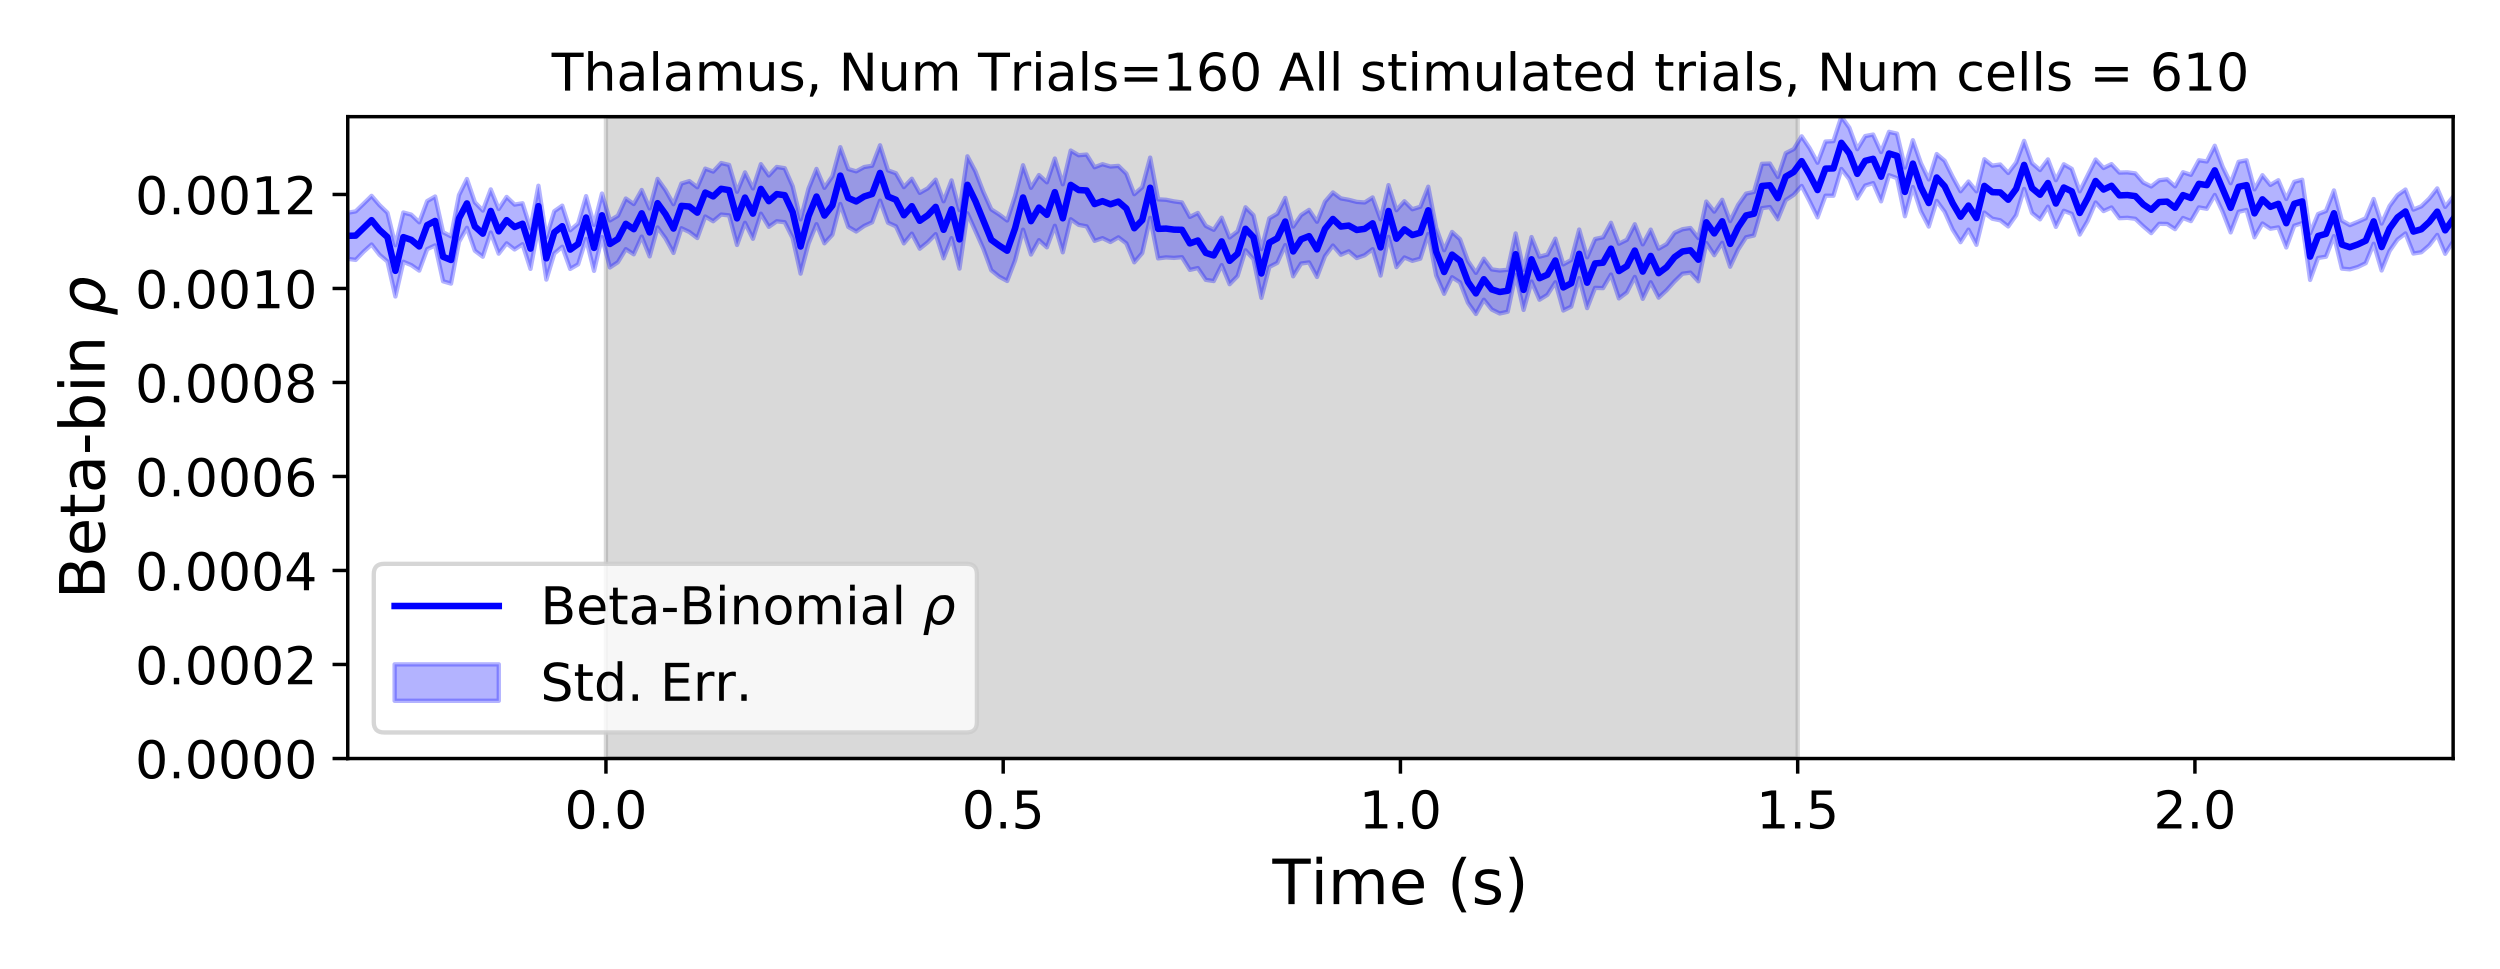 <?xml version="1.0" encoding="utf-8" standalone="no"?>
<!DOCTYPE svg PUBLIC "-//W3C//DTD SVG 1.1//EN"
  "http://www.w3.org/Graphics/SVG/1.1/DTD/svg11.dtd">
<!-- Created with matplotlib (https://matplotlib.org/) -->
<svg height="223.2pt" version="1.1" viewBox="0 0 576 223.2" width="576pt" xmlns="http://www.w3.org/2000/svg" xmlns:xlink="http://www.w3.org/1999/xlink">
 <defs>
  <style type="text/css">
*{stroke-linecap:butt;stroke-linejoin:round;}
  </style>
 </defs>
 <g id="figure_1">
  <g id="patch_1">
   <path d="M 0 223.2 
L 576 223.2 
L 576 0 
L 0 0 
z
" style="fill:#ffffff;"/>
  </g>
  <g id="axes_1">
   <g id="patch_2">
    <path d="M 80.12 174.76 
L 565.2 174.76 
L 565.2 26.88 
L 80.12 26.88 
z
" style="fill:#ffffff;"/>
   </g>
   <g id="PolyCollection_1">
    <defs>
     <path d="M 139.611 -48.44 
L 139.611 -196.32 
L 414.185 -196.32 
L 414.185 -48.44 
L 414.185 -48.44 
L 139.611 -48.44 
z
" id="m71a9148790" style="stroke:#808080;stroke-opacity:0.3;"/>
    </defs>
    <g clip-path="url(#p0fca2dc1b8)">
     <use style="fill:#808080;fill-opacity:0.3;stroke:#808080;stroke-opacity:0.3;" x="0" xlink:href="#m71a9148790" y="223.2"/>
    </g>
   </g>
   <g id="PolyCollection_2">
    <defs>
     <path d="M 80.12 -174.175 
L 80.12 -163.561 
L 81.95 -163.322 
L 83.781 -165.219 
L 85.611 -166.867 
L 87.442 -164.502 
L 89.272 -162.942 
L 91.103 -154.892 
L 92.933 -162.886 
L 94.764 -162.119 
L 96.594 -160.852 
L 98.425 -165.801 
L 100.255 -166.661 
L 102.086 -158.394 
L 103.916 -157.857 
L 105.747 -167.475 
L 107.577 -170.708 
L 109.408 -165.438 
L 111.238 -164.055 
L 113.069 -169.621 
L 114.899 -164.761 
L 116.73 -167.13 
L 118.56 -165.723 
L 120.391 -166.93 
L 122.221 -161.256 
L 124.052 -171.014 
L 125.882 -158.783 
L 127.713 -164.8 
L 129.543 -166.35 
L 131.374 -161.242 
L 133.204 -162.297 
L 135.035 -168.158 
L 136.865 -160.794 
L 138.696 -168.587 
L 140.526 -161.575 
L 142.357 -162.788 
L 144.187 -165.792 
L 146.018 -164.611 
L 147.848 -168.687 
L 149.679 -164.13 
L 151.509 -170.792 
L 153.34 -168.265 
L 155.17 -164.926 
L 157.001 -170.614 
L 158.831 -169.746 
L 160.662 -168.357 
L 162.492 -173.313 
L 164.323 -172.229 
L 166.153 -173.765 
L 167.984 -173.579 
L 169.814 -166.76 
L 171.645 -171.863 
L 173.475 -168.185 
L 175.306 -173.963 
L 177.136 -170.937 
L 178.966 -172.215 
L 180.797 -172.003 
L 182.627 -168.362 
L 184.458 -160.156 
L 186.288 -167.091 
L 188.119 -171.548 
L 189.949 -167.144 
L 191.78 -169.125 
L 193.61 -176.193 
L 195.441 -170.921 
L 197.271 -169.86 
L 199.102 -171.139 
L 200.932 -171.985 
L 202.763 -176.97 
L 204.593 -171.893 
L 206.424 -171.048 
L 208.254 -167.13 
L 210.085 -169.365 
L 211.915 -165.899 
L 213.746 -167.38 
L 215.576 -169.249 
L 217.407 -163.683 
L 219.237 -168.326 
L 221.068 -161.32 
L 222.898 -174.056 
L 224.729 -170.001 
L 226.559 -165.906 
L 228.39 -160.937 
L 230.22 -159.457 
L 232.051 -158.467 
L 233.881 -163.206 
L 235.712 -170.278 
L 237.542 -164.561 
L 239.373 -167.864 
L 241.203 -166.218 
L 243.034 -171.179 
L 244.864 -165.071 
L 246.695 -172.678 
L 248.525 -171.395 
L 250.356 -171.044 
L 252.186 -167.71 
L 254.017 -168.332 
L 255.847 -167.442 
L 257.678 -168.516 
L 259.508 -167.126 
L 261.339 -162.77 
L 263.169 -164.9 
L 265 -172.996 
L 266.83 -163.666 
L 268.661 -163.897 
L 270.491 -163.783 
L 272.322 -163.942 
L 274.152 -161.02 
L 275.982 -161.435 
L 277.813 -158.722 
L 279.643 -158.446 
L 281.474 -162.122 
L 283.304 -157.717 
L 285.135 -159.589 
L 286.965 -165.526 
L 288.796 -163.494 
L 290.626 -154.586 
L 292.457 -161.698 
L 294.287 -162.641 
L 296.118 -166.719 
L 297.948 -159.539 
L 299.779 -162.483 
L 301.609 -162.738 
L 303.44 -159.382 
L 305.27 -164.175 
L 307.101 -166.627 
L 308.931 -164.508 
L 310.762 -165.292 
L 312.592 -163.744 
L 314.423 -164.393 
L 316.253 -165.782 
L 318.084 -159.711 
L 319.914 -168.625 
L 321.745 -161.649 
L 323.575 -163.881 
L 325.406 -163.102 
L 327.236 -163.604 
L 329.067 -169.305 
L 330.897 -159.734 
L 332.728 -155.51 
L 334.558 -159.319 
L 336.389 -158.145 
L 338.219 -153.435 
L 340.05 -150.863 
L 341.88 -154.136 
L 343.711 -151.878 
L 345.541 -150.969 
L 347.372 -151.382 
L 349.202 -159.849 
L 351.033 -151.795 
L 352.863 -158.334 
L 354.694 -154.145 
L 356.524 -155.273 
L 358.355 -158.157 
L 360.185 -151.66 
L 362.016 -152.565 
L 363.846 -159.12 
L 365.677 -152.213 
L 367.507 -156.879 
L 369.338 -156.812 
L 371.168 -159.942 
L 372.998 -154.447 
L 374.829 -155.82 
L 376.659 -159.399 
L 378.49 -154.35 
L 380.32 -158.165 
L 382.151 -154.622 
L 383.981 -156.322 
L 385.812 -158.361 
L 387.642 -160.136 
L 389.473 -160.388 
L 391.303 -158.39 
L 393.134 -167.209 
L 394.964 -164.403 
L 396.795 -167.256 
L 398.625 -161.75 
L 400.456 -165.683 
L 402.286 -168.525 
L 404.117 -168.949 
L 405.947 -175.241 
L 407.778 -175.496 
L 409.608 -172.677 
L 411.439 -177.104 
L 413.269 -178.304 
L 415.1 -180.356 
L 416.93 -176.831 
L 418.761 -173.121 
L 420.591 -178.109 
L 422.422 -178.107 
L 424.252 -184.265 
L 426.083 -181.922 
L 427.913 -177.471 
L 429.744 -180.446 
L 431.574 -181.01 
L 433.405 -176.812 
L 435.235 -182.833 
L 437.066 -182.156 
L 438.896 -173.377 
L 440.727 -180.109 
L 442.557 -174.522 
L 444.388 -170.999 
L 446.218 -176.902 
L 448.049 -174.399 
L 449.879 -170.319 
L 451.71 -167.402 
L 453.54 -170.288 
L 455.371 -166.795 
L 457.201 -174.218 
L 459.032 -172.81 
L 460.862 -172.44 
L 462.693 -171.032 
L 464.523 -173.621 
L 466.354 -179.668 
L 468.184 -174.121 
L 470.014 -172.664 
L 471.845 -175.582 
L 473.675 -170.929 
L 475.506 -174.635 
L 477.336 -173.924 
L 479.167 -169.157 
L 480.997 -172.277 
L 482.828 -176.543 
L 484.658 -174.568 
L 486.489 -175.399 
L 488.319 -172.924 
L 490.15 -173.016 
L 491.98 -172.785 
L 493.811 -171.062 
L 495.641 -169.492 
L 497.472 -171.63 
L 499.302 -171.603 
L 501.133 -170.404 
L 502.963 -172.979 
L 504.794 -172.26 
L 506.624 -175.415 
L 508.455 -175.096 
L 510.285 -178.284 
L 512.116 -174.361 
L 513.946 -169.652 
L 515.777 -174.403 
L 517.607 -174.824 
L 519.438 -168.517 
L 521.268 -171.709 
L 523.099 -170.5 
L 524.929 -170.807 
L 526.76 -166.186 
L 528.59 -171.195 
L 530.421 -171.793 
L 532.251 -158.707 
L 534.082 -163.764 
L 535.912 -164.06 
L 537.743 -168.811 
L 539.573 -161.311 
L 541.404 -161.147 
L 543.234 -161.677 
L 545.065 -162.572 
L 546.895 -167.042 
L 548.726 -160.88 
L 550.556 -165.386 
L 552.387 -168.004 
L 554.217 -169.415 
L 556.048 -164.79 
L 557.878 -165.081 
L 559.709 -166.685 
L 561.539 -169.075 
L 563.37 -164.725 
L 565.2 -167.561 
L 565.2 -177.855 
L 565.2 -177.855 
L 563.37 -175.538 
L 561.539 -179.791 
L 559.709 -177.459 
L 557.878 -175.668 
L 556.048 -174.907 
L 554.217 -179.533 
L 552.387 -178.218 
L 550.556 -175.737 
L 548.726 -171.693 
L 546.895 -177.348 
L 545.065 -172.915 
L 543.234 -172.089 
L 541.404 -171.329 
L 539.573 -172.384 
L 537.743 -179.322 
L 535.912 -174.593 
L 534.082 -173.878 
L 532.251 -169.459 
L 530.421 -181.791 
L 528.59 -181.299 
L 526.76 -177.363 
L 524.929 -181.673 
L 523.099 -180.593 
L 521.268 -182.831 
L 519.438 -179.568 
L 517.607 -186.265 
L 515.777 -185.913 
L 513.946 -180.99 
L 512.116 -184.737 
L 510.285 -189.616 
L 508.455 -185.995 
L 506.624 -186.272 
L 504.794 -182.919 
L 502.963 -183.517 
L 501.133 -180.258 
L 499.302 -181.888 
L 497.472 -181.663 
L 495.641 -180.236 
L 493.811 -181.141 
L 491.98 -183.251 
L 490.15 -183.494 
L 488.319 -183.441 
L 486.489 -185.385 
L 484.658 -184.493 
L 482.828 -186.445 
L 480.997 -182.787 
L 479.167 -179.121 
L 477.336 -184.295 
L 475.506 -185.354 
L 473.675 -181.692 
L 471.845 -186.472 
L 470.014 -184.014 
L 468.184 -185.604 
L 466.354 -190.738 
L 464.523 -185.76 
L 462.693 -183.345 
L 460.862 -185.298 
L 459.032 -185.045 
L 457.201 -186.512 
L 455.371 -179.126 
L 453.54 -181.375 
L 451.71 -179.132 
L 449.879 -182.486 
L 448.049 -186.158 
L 446.218 -187.703 
L 444.388 -181.856 
L 442.557 -185.644 
L 440.727 -190.898 
L 438.896 -184.599 
L 437.066 -192.408 
L 435.235 -192.824 
L 433.405 -188.172 
L 431.574 -192.198 
L 429.744 -191.847 
L 427.913 -188.831 
L 426.083 -193.78 
L 424.252 -196.32 
L 422.422 -190.686 
L 420.591 -190.586 
L 418.761 -185.705 
L 416.93 -189.063 
L 415.1 -191.789 
L 413.269 -188.843 
L 411.439 -187.913 
L 409.608 -182.434 
L 407.778 -185.521 
L 405.947 -185.455 
L 404.117 -178.98 
L 402.286 -178.588 
L 400.456 -175.978 
L 398.625 -172.258 
L 396.795 -177.169 
L 394.964 -174.448 
L 393.134 -176.757 
L 391.303 -168.333 
L 389.473 -170.672 
L 387.642 -170.381 
L 385.812 -169.553 
L 383.981 -166.959 
L 382.151 -165.907 
L 380.32 -170.294 
L 378.49 -166.902 
L 376.659 -171.531 
L 374.829 -167.953 
L 372.998 -167.045 
L 371.168 -171.87 
L 369.338 -168.531 
L 367.507 -168.133 
L 365.677 -163.926 
L 363.846 -170.315 
L 362.016 -163.305 
L 360.185 -162.289 
L 358.355 -168.208 
L 356.524 -164.544 
L 354.694 -164.061 
L 352.863 -168.577 
L 351.033 -161.027 
L 349.202 -169.416 
L 347.372 -161.043 
L 345.541 -160.877 
L 343.711 -161.133 
L 341.88 -163.59 
L 340.05 -160.335 
L 338.219 -163.06 
L 336.389 -168.083 
L 334.558 -169.755 
L 332.728 -165.556 
L 330.897 -170.725 
L 329.067 -180.183 
L 327.236 -175.562 
L 325.406 -174.994 
L 323.575 -176.833 
L 321.745 -174.767 
L 319.914 -180.547 
L 318.084 -172.687 
L 316.253 -177.71 
L 314.423 -176.55 
L 312.592 -176.686 
L 310.762 -177.161 
L 308.931 -177.492 
L 307.101 -178.862 
L 305.27 -176.739 
L 303.44 -172.11 
L 301.609 -174.842 
L 299.779 -173.648 
L 297.948 -171.003 
L 296.118 -177.599 
L 294.287 -173.962 
L 292.457 -172.89 
L 290.626 -165.793 
L 288.796 -173.617 
L 286.965 -175.441 
L 285.135 -169.9 
L 283.304 -168.492 
L 281.474 -173.039 
L 279.643 -170.253 
L 277.813 -171.158 
L 275.982 -174.134 
L 274.152 -173.223 
L 272.322 -176.556 
L 270.491 -176.801 
L 268.661 -177.173 
L 266.83 -177.271 
L 265 -186.888 
L 263.169 -180.072 
L 261.339 -178.463 
L 259.508 -183.196 
L 257.678 -184.982 
L 255.847 -184.831 
L 254.017 -185.364 
L 252.186 -184.661 
L 250.356 -187.592 
L 248.525 -187.435 
L 246.695 -188.515 
L 244.864 -180.746 
L 243.034 -186.672 
L 241.203 -181.197 
L 239.373 -182.869 
L 237.542 -179.926 
L 235.712 -185.129 
L 233.881 -178.047 
L 232.051 -172.401 
L 230.22 -173.778 
L 228.39 -174.961 
L 226.559 -179.01 
L 224.729 -183.743 
L 222.898 -187.185 
L 221.068 -174.775 
L 219.237 -181.634 
L 217.407 -176.825 
L 215.576 -181.81 
L 213.746 -179.808 
L 211.915 -178.761 
L 210.085 -182.017 
L 208.254 -180.09 
L 206.424 -183.285 
L 204.593 -183.945 
L 202.763 -189.728 
L 200.932 -185.012 
L 199.102 -184.712 
L 197.271 -183.721 
L 195.441 -184.251 
L 193.61 -189.284 
L 191.78 -182.597 
L 189.949 -179.929 
L 188.119 -184.279 
L 186.288 -179.751 
L 184.458 -172.661 
L 182.627 -180.296 
L 180.797 -184.443 
L 178.966 -184.735 
L 177.136 -182.771 
L 175.306 -185.379 
L 173.475 -179.784 
L 171.645 -183.484 
L 169.814 -179.021 
L 167.984 -185.203 
L 166.153 -185.635 
L 164.323 -183.67 
L 162.492 -184.344 
L 160.662 -180.056 
L 158.831 -181.475 
L 157.001 -180.917 
L 155.17 -176.159 
L 153.34 -179.402 
L 151.509 -181.979 
L 149.679 -175.165 
L 147.848 -179.423 
L 146.018 -176.192 
L 144.187 -177.462 
L 142.357 -173.491 
L 140.526 -172.414 
L 138.696 -178.602 
L 136.865 -171.375 
L 135.035 -178.007 
L 133.204 -171.714 
L 131.374 -170.142 
L 129.543 -175.817 
L 127.713 -174.531 
L 125.882 -168.582 
L 124.052 -180.406 
L 122.221 -170.584 
L 120.391 -176.365 
L 118.56 -176.067 
L 116.73 -177.829 
L 114.899 -175.046 
L 113.069 -179.564 
L 111.238 -174.683 
L 109.408 -176.591 
L 107.577 -181.955 
L 105.747 -178.259 
L 103.916 -168.744 
L 102.086 -169.693 
L 100.255 -177.925 
L 98.425 -176.865 
L 96.594 -171.985 
L 94.764 -173.747 
L 92.933 -174.241 
L 91.103 -166.708 
L 89.272 -174.175 
L 87.442 -175.937 
L 85.611 -178.076 
L 83.781 -176.274 
L 81.95 -174.499 
L 80.12 -174.175 
z
" id="mb3c5ba0cc5" style="stroke:#0000ff;stroke-opacity:0.3;"/>
    </defs>
    <g clip-path="url(#p0fca2dc1b8)">
     <use style="fill:#0000ff;fill-opacity:0.3;stroke:#0000ff;stroke-opacity:0.3;" x="0" xlink:href="#mb3c5ba0cc5" y="223.2"/>
    </g>
   </g>
   <g id="matplotlib.axis_1">
    <g id="xtick_1">
     <g id="line2d_1">
      <defs>
       <path d="M 0 0 
L 0 3.5 
" id="mdf53aced6a" style="stroke:#000000;stroke-width:0.8;"/>
      </defs>
      <g>
       <use style="stroke:#000000;stroke-width:0.8;" x="139.611" xlink:href="#mdf53aced6a" y="174.76"/>
      </g>
     </g>
     <g id="text_1">
      <!-- 0.0 -->
      <defs>
       <path d="M 31.781 66.406 
Q 24.172 66.406 20.328 58.906 
Q 16.5 51.422 16.5 36.375 
Q 16.5 21.391 20.328 13.891 
Q 24.172 6.391 31.781 6.391 
Q 39.453 6.391 43.281 13.891 
Q 47.125 21.391 47.125 36.375 
Q 47.125 51.422 43.281 58.906 
Q 39.453 66.406 31.781 66.406 
z
M 31.781 74.219 
Q 44.047 74.219 50.516 64.516 
Q 56.984 54.828 56.984 36.375 
Q 56.984 17.969 50.516 8.266 
Q 44.047 -1.422 31.781 -1.422 
Q 19.531 -1.422 13.062 8.266 
Q 6.594 17.969 6.594 36.375 
Q 6.594 54.828 13.062 64.516 
Q 19.531 74.219 31.781 74.219 
z
" id="DejaVuSans-48"/>
       <path d="M 10.688 12.406 
L 21 12.406 
L 21 0 
L 10.688 0 
z
" id="DejaVuSans-46"/>
      </defs>
      <g transform="translate(130.069 190.878)scale(0.12 -0.12)">
       <use xlink:href="#DejaVuSans-48"/>
       <use x="63.623" xlink:href="#DejaVuSans-46"/>
       <use x="95.41" xlink:href="#DejaVuSans-48"/>
      </g>
     </g>
    </g>
    <g id="xtick_2">
     <g id="line2d_2">
      <g>
       <use style="stroke:#000000;stroke-width:0.8;" x="231.135" xlink:href="#mdf53aced6a" y="174.76"/>
      </g>
     </g>
     <g id="text_2">
      <!-- 0.5 -->
      <defs>
       <path d="M 10.797 72.906 
L 49.516 72.906 
L 49.516 64.594 
L 19.828 64.594 
L 19.828 46.734 
Q 21.969 47.469 24.109 47.828 
Q 26.266 48.188 28.422 48.188 
Q 40.625 48.188 47.75 41.5 
Q 54.891 34.812 54.891 23.391 
Q 54.891 11.625 47.562 5.094 
Q 40.234 -1.422 26.906 -1.422 
Q 22.312 -1.422 17.547 -0.641 
Q 12.797 0.141 7.719 1.703 
L 7.719 11.625 
Q 12.109 9.234 16.797 8.062 
Q 21.484 6.891 26.703 6.891 
Q 35.156 6.891 40.078 11.328 
Q 45.016 15.766 45.016 23.391 
Q 45.016 31 40.078 35.438 
Q 35.156 39.891 26.703 39.891 
Q 22.75 39.891 18.812 39.016 
Q 14.891 38.141 10.797 36.281 
z
" id="DejaVuSans-53"/>
      </defs>
      <g transform="translate(221.594 190.878)scale(0.12 -0.12)">
       <use xlink:href="#DejaVuSans-48"/>
       <use x="63.623" xlink:href="#DejaVuSans-46"/>
       <use x="95.41" xlink:href="#DejaVuSans-53"/>
      </g>
     </g>
    </g>
    <g id="xtick_3">
     <g id="line2d_3">
      <g>
       <use style="stroke:#000000;stroke-width:0.8;" x="322.66" xlink:href="#mdf53aced6a" y="174.76"/>
      </g>
     </g>
     <g id="text_3">
      <!-- 1.0 -->
      <defs>
       <path d="M 12.406 8.297 
L 28.516 8.297 
L 28.516 63.922 
L 10.984 60.406 
L 10.984 69.391 
L 28.422 72.906 
L 38.281 72.906 
L 38.281 8.297 
L 54.391 8.297 
L 54.391 0 
L 12.406 0 
z
" id="DejaVuSans-49"/>
      </defs>
      <g transform="translate(313.118 190.878)scale(0.12 -0.12)">
       <use xlink:href="#DejaVuSans-49"/>
       <use x="63.623" xlink:href="#DejaVuSans-46"/>
       <use x="95.41" xlink:href="#DejaVuSans-48"/>
      </g>
     </g>
    </g>
    <g id="xtick_4">
     <g id="line2d_4">
      <g>
       <use style="stroke:#000000;stroke-width:0.8;" x="414.185" xlink:href="#mdf53aced6a" y="174.76"/>
      </g>
     </g>
     <g id="text_4">
      <!-- 1.5 -->
      <g transform="translate(404.643 190.878)scale(0.12 -0.12)">
       <use xlink:href="#DejaVuSans-49"/>
       <use x="63.623" xlink:href="#DejaVuSans-46"/>
       <use x="95.41" xlink:href="#DejaVuSans-53"/>
      </g>
     </g>
    </g>
    <g id="xtick_5">
     <g id="line2d_5">
      <g>
       <use style="stroke:#000000;stroke-width:0.8;" x="505.709" xlink:href="#mdf53aced6a" y="174.76"/>
      </g>
     </g>
     <g id="text_5">
      <!-- 2.0 -->
      <defs>
       <path d="M 19.188 8.297 
L 53.609 8.297 
L 53.609 0 
L 7.328 0 
L 7.328 8.297 
Q 12.938 14.109 22.625 23.891 
Q 32.328 33.688 34.812 36.531 
Q 39.547 41.844 41.422 45.531 
Q 43.312 49.219 43.312 52.781 
Q 43.312 58.594 39.234 62.25 
Q 35.156 65.922 28.609 65.922 
Q 23.969 65.922 18.812 64.312 
Q 13.672 62.703 7.812 59.422 
L 7.812 69.391 
Q 13.766 71.781 18.938 73 
Q 24.125 74.219 28.422 74.219 
Q 39.75 74.219 46.484 68.547 
Q 53.219 62.891 53.219 53.422 
Q 53.219 48.922 51.531 44.891 
Q 49.859 40.875 45.406 35.406 
Q 44.188 33.984 37.641 27.219 
Q 31.109 20.453 19.188 8.297 
z
" id="DejaVuSans-50"/>
      </defs>
      <g transform="translate(496.167 190.878)scale(0.12 -0.12)">
       <use xlink:href="#DejaVuSans-50"/>
       <use x="63.623" xlink:href="#DejaVuSans-46"/>
       <use x="95.41" xlink:href="#DejaVuSans-48"/>
      </g>
     </g>
    </g>
    <g id="text_6">
     <!-- Time (s) -->
     <defs>
      <path d="M -0.297 72.906 
L 61.375 72.906 
L 61.375 64.594 
L 35.5 64.594 
L 35.5 0 
L 25.594 0 
L 25.594 64.594 
L -0.297 64.594 
z
" id="DejaVuSans-84"/>
      <path d="M 9.422 54.688 
L 18.406 54.688 
L 18.406 0 
L 9.422 0 
z
M 9.422 75.984 
L 18.406 75.984 
L 18.406 64.594 
L 9.422 64.594 
z
" id="DejaVuSans-105"/>
      <path d="M 52 44.188 
Q 55.375 50.25 60.062 53.125 
Q 64.75 56 71.094 56 
Q 79.641 56 84.281 50.016 
Q 88.922 44.047 88.922 33.016 
L 88.922 0 
L 79.891 0 
L 79.891 32.719 
Q 79.891 40.578 77.094 44.375 
Q 74.312 48.188 68.609 48.188 
Q 61.625 48.188 57.562 43.547 
Q 53.516 38.922 53.516 30.906 
L 53.516 0 
L 44.484 0 
L 44.484 32.719 
Q 44.484 40.625 41.703 44.406 
Q 38.922 48.188 33.109 48.188 
Q 26.219 48.188 22.156 43.531 
Q 18.109 38.875 18.109 30.906 
L 18.109 0 
L 9.078 0 
L 9.078 54.688 
L 18.109 54.688 
L 18.109 46.188 
Q 21.188 51.219 25.484 53.609 
Q 29.781 56 35.688 56 
Q 41.656 56 45.828 52.969 
Q 50 49.953 52 44.188 
z
" id="DejaVuSans-109"/>
      <path d="M 56.203 29.594 
L 56.203 25.203 
L 14.891 25.203 
Q 15.484 15.922 20.484 11.062 
Q 25.484 6.203 34.422 6.203 
Q 39.594 6.203 44.453 7.469 
Q 49.312 8.734 54.109 11.281 
L 54.109 2.781 
Q 49.266 0.734 44.188 -0.344 
Q 39.109 -1.422 33.891 -1.422 
Q 20.797 -1.422 13.156 6.188 
Q 5.516 13.812 5.516 26.812 
Q 5.516 40.234 12.766 48.109 
Q 20.016 56 32.328 56 
Q 43.359 56 49.781 48.891 
Q 56.203 41.797 56.203 29.594 
z
M 47.219 32.234 
Q 47.125 39.594 43.094 43.984 
Q 39.062 48.391 32.422 48.391 
Q 24.906 48.391 20.391 44.141 
Q 15.875 39.891 15.188 32.172 
z
" id="DejaVuSans-101"/>
      <path id="DejaVuSans-32"/>
      <path d="M 31 75.875 
Q 24.469 64.656 21.281 53.656 
Q 18.109 42.672 18.109 31.391 
Q 18.109 20.125 21.312 9.062 
Q 24.516 -2 31 -13.188 
L 23.188 -13.188 
Q 15.875 -1.703 12.234 9.375 
Q 8.594 20.453 8.594 31.391 
Q 8.594 42.281 12.203 53.312 
Q 15.828 64.359 23.188 75.875 
z
" id="DejaVuSans-40"/>
      <path d="M 44.281 53.078 
L 44.281 44.578 
Q 40.484 46.531 36.375 47.5 
Q 32.281 48.484 27.875 48.484 
Q 21.188 48.484 17.844 46.438 
Q 14.5 44.391 14.5 40.281 
Q 14.5 37.156 16.891 35.375 
Q 19.281 33.594 26.516 31.984 
L 29.594 31.297 
Q 39.156 29.25 43.188 25.516 
Q 47.219 21.781 47.219 15.094 
Q 47.219 7.469 41.188 3.016 
Q 35.156 -1.422 24.609 -1.422 
Q 20.219 -1.422 15.453 -0.562 
Q 10.688 0.297 5.422 2 
L 5.422 11.281 
Q 10.406 8.688 15.234 7.391 
Q 20.062 6.109 24.812 6.109 
Q 31.156 6.109 34.562 8.281 
Q 37.984 10.453 37.984 14.406 
Q 37.984 18.062 35.516 20.016 
Q 33.062 21.969 24.703 23.781 
L 21.578 24.516 
Q 13.234 26.266 9.516 29.906 
Q 5.812 33.547 5.812 39.891 
Q 5.812 47.609 11.281 51.797 
Q 16.75 56 26.812 56 
Q 31.781 56 36.172 55.266 
Q 40.578 54.547 44.281 53.078 
z
" id="DejaVuSans-115"/>
      <path d="M 8.016 75.875 
L 15.828 75.875 
Q 23.141 64.359 26.781 53.312 
Q 30.422 42.281 30.422 31.391 
Q 30.422 20.453 26.781 9.375 
Q 23.141 -1.703 15.828 -13.188 
L 8.016 -13.188 
Q 14.5 -2 17.703 9.062 
Q 20.906 20.125 20.906 31.391 
Q 20.906 42.672 17.703 53.656 
Q 14.5 64.656 8.016 75.875 
z
" id="DejaVuSans-41"/>
     </defs>
     <g transform="translate(293.165 208.315)scale(0.144 -0.144)">
      <use xlink:href="#DejaVuSans-84"/>
      <use x="61.037" xlink:href="#DejaVuSans-105"/>
      <use x="88.82" xlink:href="#DejaVuSans-109"/>
      <use x="186.232" xlink:href="#DejaVuSans-101"/>
      <use x="247.756" xlink:href="#DejaVuSans-32"/>
      <use x="279.543" xlink:href="#DejaVuSans-40"/>
      <use x="318.557" xlink:href="#DejaVuSans-115"/>
      <use x="370.656" xlink:href="#DejaVuSans-41"/>
     </g>
    </g>
   </g>
   <g id="matplotlib.axis_2">
    <g id="ytick_1">
     <g id="line2d_6">
      <defs>
       <path d="M 0 0 
L -3.5 0 
" id="me1c4224065" style="stroke:#000000;stroke-width:0.8;"/>
      </defs>
      <g>
       <use style="stroke:#000000;stroke-width:0.8;" x="80.12" xlink:href="#me1c4224065" y="174.76"/>
      </g>
     </g>
     <g id="text_7">
      <!-- 0.0000 -->
      <g transform="translate(31.131 179.319)scale(0.12 -0.12)">
       <use xlink:href="#DejaVuSans-48"/>
       <use x="63.623" xlink:href="#DejaVuSans-46"/>
       <use x="95.41" xlink:href="#DejaVuSans-48"/>
       <use x="159.033" xlink:href="#DejaVuSans-48"/>
       <use x="222.656" xlink:href="#DejaVuSans-48"/>
       <use x="286.279" xlink:href="#DejaVuSans-48"/>
      </g>
     </g>
    </g>
    <g id="ytick_2">
     <g id="line2d_7">
      <g>
       <use style="stroke:#000000;stroke-width:0.8;" x="80.12" xlink:href="#me1c4224065" y="153.1"/>
      </g>
     </g>
     <g id="text_8">
      <!-- 0.0002 -->
      <g transform="translate(31.131 157.659)scale(0.12 -0.12)">
       <use xlink:href="#DejaVuSans-48"/>
       <use x="63.623" xlink:href="#DejaVuSans-46"/>
       <use x="95.41" xlink:href="#DejaVuSans-48"/>
       <use x="159.033" xlink:href="#DejaVuSans-48"/>
       <use x="222.656" xlink:href="#DejaVuSans-48"/>
       <use x="286.279" xlink:href="#DejaVuSans-50"/>
      </g>
     </g>
    </g>
    <g id="ytick_3">
     <g id="line2d_8">
      <g>
       <use style="stroke:#000000;stroke-width:0.8;" x="80.12" xlink:href="#me1c4224065" y="131.44"/>
      </g>
     </g>
     <g id="text_9">
      <!-- 0.0004 -->
      <defs>
       <path d="M 37.797 64.312 
L 12.891 25.391 
L 37.797 25.391 
z
M 35.203 72.906 
L 47.609 72.906 
L 47.609 25.391 
L 58.016 25.391 
L 58.016 17.188 
L 47.609 17.188 
L 47.609 0 
L 37.797 0 
L 37.797 17.188 
L 4.891 17.188 
L 4.891 26.703 
z
" id="DejaVuSans-52"/>
      </defs>
      <g transform="translate(31.131 135.999)scale(0.12 -0.12)">
       <use xlink:href="#DejaVuSans-48"/>
       <use x="63.623" xlink:href="#DejaVuSans-46"/>
       <use x="95.41" xlink:href="#DejaVuSans-48"/>
       <use x="159.033" xlink:href="#DejaVuSans-48"/>
       <use x="222.656" xlink:href="#DejaVuSans-48"/>
       <use x="286.279" xlink:href="#DejaVuSans-52"/>
      </g>
     </g>
    </g>
    <g id="ytick_4">
     <g id="line2d_9">
      <g>
       <use style="stroke:#000000;stroke-width:0.8;" x="80.12" xlink:href="#me1c4224065" y="109.78"/>
      </g>
     </g>
     <g id="text_10">
      <!-- 0.0006 -->
      <defs>
       <path d="M 33.016 40.375 
Q 26.375 40.375 22.484 35.828 
Q 18.609 31.297 18.609 23.391 
Q 18.609 15.531 22.484 10.953 
Q 26.375 6.391 33.016 6.391 
Q 39.656 6.391 43.531 10.953 
Q 47.406 15.531 47.406 23.391 
Q 47.406 31.297 43.531 35.828 
Q 39.656 40.375 33.016 40.375 
z
M 52.594 71.297 
L 52.594 62.312 
Q 48.875 64.062 45.094 64.984 
Q 41.312 65.922 37.594 65.922 
Q 27.828 65.922 22.672 59.328 
Q 17.531 52.734 16.797 39.406 
Q 19.672 43.656 24.016 45.922 
Q 28.375 48.188 33.594 48.188 
Q 44.578 48.188 50.953 41.516 
Q 57.328 34.859 57.328 23.391 
Q 57.328 12.156 50.688 5.359 
Q 44.047 -1.422 33.016 -1.422 
Q 20.359 -1.422 13.672 8.266 
Q 6.984 17.969 6.984 36.375 
Q 6.984 53.656 15.188 63.938 
Q 23.391 74.219 37.203 74.219 
Q 40.922 74.219 44.703 73.484 
Q 48.484 72.75 52.594 71.297 
z
" id="DejaVuSans-54"/>
      </defs>
      <g transform="translate(31.131 114.339)scale(0.12 -0.12)">
       <use xlink:href="#DejaVuSans-48"/>
       <use x="63.623" xlink:href="#DejaVuSans-46"/>
       <use x="95.41" xlink:href="#DejaVuSans-48"/>
       <use x="159.033" xlink:href="#DejaVuSans-48"/>
       <use x="222.656" xlink:href="#DejaVuSans-48"/>
       <use x="286.279" xlink:href="#DejaVuSans-54"/>
      </g>
     </g>
    </g>
    <g id="ytick_5">
     <g id="line2d_10">
      <g>
       <use style="stroke:#000000;stroke-width:0.8;" x="80.12" xlink:href="#me1c4224065" y="88.12"/>
      </g>
     </g>
     <g id="text_11">
      <!-- 0.0008 -->
      <defs>
       <path d="M 31.781 34.625 
Q 24.75 34.625 20.719 30.859 
Q 16.703 27.094 16.703 20.516 
Q 16.703 13.922 20.719 10.156 
Q 24.75 6.391 31.781 6.391 
Q 38.812 6.391 42.859 10.172 
Q 46.922 13.969 46.922 20.516 
Q 46.922 27.094 42.891 30.859 
Q 38.875 34.625 31.781 34.625 
z
M 21.922 38.812 
Q 15.578 40.375 12.031 44.719 
Q 8.5 49.078 8.5 55.328 
Q 8.5 64.062 14.719 69.141 
Q 20.953 74.219 31.781 74.219 
Q 42.672 74.219 48.875 69.141 
Q 55.078 64.062 55.078 55.328 
Q 55.078 49.078 51.531 44.719 
Q 48 40.375 41.703 38.812 
Q 48.828 37.156 52.797 32.312 
Q 56.781 27.484 56.781 20.516 
Q 56.781 9.906 50.312 4.234 
Q 43.844 -1.422 31.781 -1.422 
Q 19.734 -1.422 13.25 4.234 
Q 6.781 9.906 6.781 20.516 
Q 6.781 27.484 10.781 32.312 
Q 14.797 37.156 21.922 38.812 
z
M 18.312 54.391 
Q 18.312 48.734 21.844 45.562 
Q 25.391 42.391 31.781 42.391 
Q 38.141 42.391 41.719 45.562 
Q 45.312 48.734 45.312 54.391 
Q 45.312 60.062 41.719 63.234 
Q 38.141 66.406 31.781 66.406 
Q 25.391 66.406 21.844 63.234 
Q 18.312 60.062 18.312 54.391 
z
" id="DejaVuSans-56"/>
      </defs>
      <g transform="translate(31.131 92.68)scale(0.12 -0.12)">
       <use xlink:href="#DejaVuSans-48"/>
       <use x="63.623" xlink:href="#DejaVuSans-46"/>
       <use x="95.41" xlink:href="#DejaVuSans-48"/>
       <use x="159.033" xlink:href="#DejaVuSans-48"/>
       <use x="222.656" xlink:href="#DejaVuSans-48"/>
       <use x="286.279" xlink:href="#DejaVuSans-56"/>
      </g>
     </g>
    </g>
    <g id="ytick_6">
     <g id="line2d_11">
      <g>
       <use style="stroke:#000000;stroke-width:0.8;" x="80.12" xlink:href="#me1c4224065" y="66.461"/>
      </g>
     </g>
     <g id="text_12">
      <!-- 0.0010 -->
      <g transform="translate(31.131 71.02)scale(0.12 -0.12)">
       <use xlink:href="#DejaVuSans-48"/>
       <use x="63.623" xlink:href="#DejaVuSans-46"/>
       <use x="95.41" xlink:href="#DejaVuSans-48"/>
       <use x="159.033" xlink:href="#DejaVuSans-48"/>
       <use x="222.656" xlink:href="#DejaVuSans-49"/>
       <use x="286.279" xlink:href="#DejaVuSans-48"/>
      </g>
     </g>
    </g>
    <g id="ytick_7">
     <g id="line2d_12">
      <g>
       <use style="stroke:#000000;stroke-width:0.8;" x="80.12" xlink:href="#me1c4224065" y="44.801"/>
      </g>
     </g>
     <g id="text_13">
      <!-- 0.0012 -->
      <g transform="translate(31.131 49.36)scale(0.12 -0.12)">
       <use xlink:href="#DejaVuSans-48"/>
       <use x="63.623" xlink:href="#DejaVuSans-46"/>
       <use x="95.41" xlink:href="#DejaVuSans-48"/>
       <use x="159.033" xlink:href="#DejaVuSans-48"/>
       <use x="222.656" xlink:href="#DejaVuSans-49"/>
       <use x="286.279" xlink:href="#DejaVuSans-50"/>
      </g>
     </g>
    </g>
    <g id="text_14">
     <!-- Beta-bin $\rho$ -->
     <defs>
      <path d="M 19.672 34.812 
L 19.672 8.109 
L 35.5 8.109 
Q 43.453 8.109 47.281 11.406 
Q 51.125 14.703 51.125 21.484 
Q 51.125 28.328 47.281 31.562 
Q 43.453 34.812 35.5 34.812 
z
M 19.672 64.797 
L 19.672 42.828 
L 34.281 42.828 
Q 41.5 42.828 45.031 45.531 
Q 48.578 48.25 48.578 53.812 
Q 48.578 59.328 45.031 62.062 
Q 41.5 64.797 34.281 64.797 
z
M 9.812 72.906 
L 35.016 72.906 
Q 46.297 72.906 52.391 68.219 
Q 58.5 63.531 58.5 54.891 
Q 58.5 48.188 55.375 44.234 
Q 52.25 40.281 46.188 39.312 
Q 53.469 37.75 57.5 32.781 
Q 61.531 27.828 61.531 20.406 
Q 61.531 10.641 54.891 5.312 
Q 48.25 0 35.984 0 
L 9.812 0 
z
" id="DejaVuSans-66"/>
      <path d="M 18.312 70.219 
L 18.312 54.688 
L 36.812 54.688 
L 36.812 47.703 
L 18.312 47.703 
L 18.312 18.016 
Q 18.312 11.328 20.141 9.422 
Q 21.969 7.516 27.594 7.516 
L 36.812 7.516 
L 36.812 0 
L 27.594 0 
Q 17.188 0 13.234 3.875 
Q 9.281 7.766 9.281 18.016 
L 9.281 47.703 
L 2.688 47.703 
L 2.688 54.688 
L 9.281 54.688 
L 9.281 70.219 
z
" id="DejaVuSans-116"/>
      <path d="M 34.281 27.484 
Q 23.391 27.484 19.188 25 
Q 14.984 22.516 14.984 16.5 
Q 14.984 11.719 18.141 8.906 
Q 21.297 6.109 26.703 6.109 
Q 34.188 6.109 38.703 11.406 
Q 43.219 16.703 43.219 25.484 
L 43.219 27.484 
z
M 52.203 31.203 
L 52.203 0 
L 43.219 0 
L 43.219 8.297 
Q 40.141 3.328 35.547 0.953 
Q 30.953 -1.422 24.312 -1.422 
Q 15.922 -1.422 10.953 3.297 
Q 6 8.016 6 15.922 
Q 6 25.141 12.172 29.828 
Q 18.359 34.516 30.609 34.516 
L 43.219 34.516 
L 43.219 35.406 
Q 43.219 41.609 39.141 45 
Q 35.062 48.391 27.688 48.391 
Q 23 48.391 18.547 47.266 
Q 14.109 46.141 10.016 43.891 
L 10.016 52.203 
Q 14.938 54.109 19.578 55.047 
Q 24.219 56 28.609 56 
Q 40.484 56 46.344 49.844 
Q 52.203 43.703 52.203 31.203 
z
" id="DejaVuSans-97"/>
      <path d="M 4.891 31.391 
L 31.203 31.391 
L 31.203 23.391 
L 4.891 23.391 
z
" id="DejaVuSans-45"/>
      <path d="M 48.688 27.297 
Q 48.688 37.203 44.609 42.844 
Q 40.531 48.484 33.406 48.484 
Q 26.266 48.484 22.188 42.844 
Q 18.109 37.203 18.109 27.297 
Q 18.109 17.391 22.188 11.75 
Q 26.266 6.109 33.406 6.109 
Q 40.531 6.109 44.609 11.75 
Q 48.688 17.391 48.688 27.297 
z
M 18.109 46.391 
Q 20.953 51.266 25.266 53.625 
Q 29.594 56 35.594 56 
Q 45.562 56 51.781 48.094 
Q 58.016 40.188 58.016 27.297 
Q 58.016 14.406 51.781 6.484 
Q 45.562 -1.422 35.594 -1.422 
Q 29.594 -1.422 25.266 0.953 
Q 20.953 3.328 18.109 8.203 
L 18.109 0 
L 9.078 0 
L 9.078 75.984 
L 18.109 75.984 
z
" id="DejaVuSans-98"/>
      <path d="M 54.891 33.016 
L 54.891 0 
L 45.906 0 
L 45.906 32.719 
Q 45.906 40.484 42.875 44.328 
Q 39.844 48.188 33.797 48.188 
Q 26.516 48.188 22.312 43.547 
Q 18.109 38.922 18.109 30.906 
L 18.109 0 
L 9.078 0 
L 9.078 54.688 
L 18.109 54.688 
L 18.109 46.188 
Q 21.344 51.125 25.703 53.562 
Q 30.078 56 35.797 56 
Q 45.219 56 50.047 50.172 
Q 54.891 44.344 54.891 33.016 
z
" id="DejaVuSans-110"/>
      <path d="M 18.797 44.922 
Q 22.703 49.906 30.953 54.297 
Q 34.188 56 43.062 56 
Q 53.031 56 57.719 48.094 
Q 62.406 40.188 59.906 27.297 
Q 57.375 14.406 49.609 6.484 
Q 41.844 -1.422 31.891 -1.422 
Q 25.875 -1.422 22.016 0.984 
Q 18.172 3.328 16.312 8.203 
L 10.641 -20.797 
L 1.609 -20.797 
L 10.891 26.812 
Q 13.094 38.094 18.797 44.922 
z
M 50.594 27.297 
Q 52.484 37.203 49.516 42.875 
Q 46.531 48.484 39.406 48.484 
Q 32.281 48.484 27.094 42.875 
Q 21.922 37.203 20.016 27.297 
Q 18.062 17.391 21.047 11.719 
Q 24.031 6.109 31.156 6.109 
Q 38.281 6.109 43.453 11.719 
Q 48.641 17.391 50.594 27.297 
z
" id="DejaVuSans-Oblique-961"/>
     </defs>
     <g transform="translate(24.107 138.044)rotate(-90)scale(0.144 -0.144)">
      <use transform="translate(0 0.016)" xlink:href="#DejaVuSans-66"/>
      <use transform="translate(68.604 0.016)" xlink:href="#DejaVuSans-101"/>
      <use transform="translate(130.127 0.016)" xlink:href="#DejaVuSans-116"/>
      <use transform="translate(169.336 0.016)" xlink:href="#DejaVuSans-97"/>
      <use transform="translate(230.615 0.016)" xlink:href="#DejaVuSans-45"/>
      <use transform="translate(266.699 0.016)" xlink:href="#DejaVuSans-98"/>
      <use transform="translate(330.176 0.016)" xlink:href="#DejaVuSans-105"/>
      <use transform="translate(357.959 0.016)" xlink:href="#DejaVuSans-110"/>
      <use transform="translate(421.338 0.016)" xlink:href="#DejaVuSans-32"/>
      <use transform="translate(453.125 0.016)" xlink:href="#DejaVuSans-Oblique-961"/>
     </g>
    </g>
   </g>
   <g id="line2d_13">
    <path clip-path="url(#p0fca2dc1b8)" d="M 80.12 54.332 
L 81.95 54.29 
L 85.611 50.729 
L 87.442 52.981 
L 89.272 54.641 
L 91.103 62.4 
L 92.933 54.637 
L 94.764 55.267 
L 96.594 56.781 
L 98.425 51.867 
L 100.255 50.907 
L 102.086 59.157 
L 103.916 59.9 
L 105.747 50.333 
L 107.577 46.868 
L 109.408 52.185 
L 111.238 53.831 
L 113.069 48.607 
L 114.899 53.297 
L 116.73 50.72 
L 118.56 52.305 
L 120.391 51.552 
L 122.221 57.28 
L 124.052 47.49 
L 125.882 59.518 
L 127.713 53.534 
L 129.543 52.117 
L 131.374 57.508 
L 133.204 56.195 
L 135.035 50.118 
L 136.865 57.116 
L 138.696 49.605 
L 140.526 56.206 
L 142.357 55.06 
L 144.187 51.573 
L 146.018 52.798 
L 147.848 49.145 
L 149.679 53.552 
L 151.509 46.814 
L 153.34 49.366 
L 155.17 52.657 
L 157.001 47.434 
L 158.831 47.59 
L 160.662 48.993 
L 162.492 44.371 
L 164.323 45.25 
L 166.153 43.5 
L 167.984 43.809 
L 169.814 50.31 
L 171.645 45.526 
L 173.475 49.215 
L 175.306 43.529 
L 177.136 46.346 
L 178.966 44.725 
L 180.797 44.977 
L 182.627 48.871 
L 184.458 56.791 
L 186.288 49.779 
L 188.119 45.287 
L 189.949 49.664 
L 191.78 47.339 
L 193.61 40.461 
L 195.441 45.614 
L 197.271 46.41 
L 199.102 45.275 
L 200.932 44.701 
L 202.763 39.851 
L 204.593 45.281 
L 206.424 46.033 
L 208.254 49.59 
L 210.085 47.509 
L 211.915 50.87 
L 213.746 49.606 
L 215.576 47.67 
L 217.407 52.946 
L 219.237 48.22 
L 221.068 55.153 
L 222.898 42.579 
L 224.729 46.328 
L 228.39 55.251 
L 230.22 56.583 
L 232.051 57.766 
L 233.881 52.573 
L 235.712 45.497 
L 237.542 50.957 
L 239.373 47.833 
L 241.203 49.492 
L 243.034 44.275 
L 244.864 50.291 
L 246.695 42.604 
L 248.525 43.785 
L 250.356 43.882 
L 252.186 47.015 
L 254.017 46.352 
L 255.847 47.063 
L 257.678 46.451 
L 259.508 48.039 
L 261.339 52.584 
L 263.169 50.714 
L 265 43.258 
L 266.83 52.731 
L 268.661 52.665 
L 270.491 52.908 
L 272.322 52.951 
L 274.152 56.078 
L 275.982 55.416 
L 277.813 58.26 
L 279.643 58.851 
L 281.474 55.62 
L 283.304 60.096 
L 285.135 58.456 
L 286.965 52.717 
L 288.796 54.644 
L 290.626 63.01 
L 292.457 55.906 
L 294.287 54.898 
L 296.118 51.041 
L 297.948 57.929 
L 299.779 55.134 
L 301.609 54.41 
L 303.44 57.454 
L 305.27 52.743 
L 307.101 50.456 
L 308.931 52.2 
L 310.762 51.974 
L 312.592 52.985 
L 314.423 52.729 
L 316.253 51.454 
L 318.084 57.001 
L 319.914 48.614 
L 321.745 54.992 
L 323.575 52.843 
L 325.406 54.152 
L 327.236 53.617 
L 329.067 48.456 
L 330.897 57.971 
L 332.728 62.667 
L 334.558 58.663 
L 336.389 60.086 
L 338.219 64.953 
L 340.05 67.601 
L 341.88 64.337 
L 343.711 66.695 
L 345.541 67.277 
L 347.372 66.987 
L 349.202 58.567 
L 351.033 66.789 
L 352.863 59.744 
L 354.694 64.097 
L 356.524 63.291 
L 358.355 60.018 
L 360.185 66.226 
L 362.016 65.265 
L 363.846 58.483 
L 365.677 65.13 
L 367.507 60.694 
L 369.338 60.529 
L 371.168 57.294 
L 372.998 62.454 
L 374.829 61.313 
L 376.659 57.735 
L 378.49 62.574 
L 380.32 58.97 
L 382.151 62.935 
L 383.981 61.559 
L 385.812 59.243 
L 387.642 57.941 
L 389.473 57.67 
L 391.303 59.839 
L 393.134 51.217 
L 394.964 53.775 
L 396.795 50.988 
L 398.625 56.196 
L 400.456 52.37 
L 402.286 49.643 
L 404.117 49.236 
L 405.947 42.852 
L 407.778 42.691 
L 409.608 45.644 
L 411.439 40.691 
L 413.269 39.626 
L 415.1 37.128 
L 416.93 40.253 
L 418.761 43.787 
L 420.591 38.853 
L 422.422 38.804 
L 424.252 32.908 
L 426.083 35.349 
L 427.913 40.049 
L 429.744 37.054 
L 431.574 36.596 
L 433.405 40.708 
L 435.235 35.372 
L 437.066 35.918 
L 438.896 44.212 
L 440.727 37.696 
L 442.557 43.117 
L 444.388 46.773 
L 446.218 40.897 
L 448.049 42.922 
L 449.879 46.798 
L 451.71 49.933 
L 453.54 47.369 
L 455.371 50.239 
L 457.201 42.835 
L 459.032 44.273 
L 460.862 44.331 
L 462.693 46.012 
L 464.523 43.51 
L 466.354 37.997 
L 468.184 43.337 
L 470.014 44.861 
L 471.845 42.173 
L 473.675 46.889 
L 475.506 43.205 
L 477.336 44.09 
L 479.167 49.061 
L 480.997 45.668 
L 482.828 41.706 
L 484.658 43.67 
L 486.489 42.808 
L 488.319 45.017 
L 490.15 44.945 
L 491.98 45.182 
L 493.811 47.098 
L 495.641 48.336 
L 497.472 46.553 
L 499.302 46.454 
L 501.133 47.869 
L 502.963 44.952 
L 504.794 45.611 
L 506.624 42.356 
L 508.455 42.655 
L 510.285 39.25 
L 513.946 47.879 
L 515.777 43.042 
L 517.607 42.655 
L 519.438 49.158 
L 521.268 45.93 
L 523.099 47.653 
L 524.929 46.96 
L 526.76 51.425 
L 528.59 46.953 
L 530.421 46.408 
L 532.251 59.117 
L 534.082 54.379 
L 535.912 53.874 
L 537.743 49.134 
L 539.573 56.352 
L 541.404 56.962 
L 543.234 56.317 
L 545.065 55.457 
L 546.895 51.005 
L 548.726 56.913 
L 550.556 52.639 
L 552.387 50.089 
L 554.217 48.726 
L 556.048 53.352 
L 557.878 52.825 
L 559.709 51.128 
L 561.539 48.767 
L 563.37 53.068 
L 565.2 50.492 
L 565.2 50.492 
" style="fill:none;stroke:#0000ff;stroke-linecap:square;stroke-width:1.5;"/>
   </g>
   <g id="patch_3">
    <path d="M 80.12 174.76 
L 80.12 26.88 
" style="fill:none;stroke:#000000;stroke-linecap:square;stroke-linejoin:miter;stroke-width:0.8;"/>
   </g>
   <g id="patch_4">
    <path d="M 565.2 174.76 
L 565.2 26.88 
" style="fill:none;stroke:#000000;stroke-linecap:square;stroke-linejoin:miter;stroke-width:0.8;"/>
   </g>
   <g id="patch_5">
    <path d="M 80.12 174.76 
L 565.2 174.76 
" style="fill:none;stroke:#000000;stroke-linecap:square;stroke-linejoin:miter;stroke-width:0.8;"/>
   </g>
   <g id="patch_6">
    <path d="M 80.12 26.88 
L 565.2 26.88 
" style="fill:none;stroke:#000000;stroke-linecap:square;stroke-linejoin:miter;stroke-width:0.8;"/>
   </g>
   <g id="text_15">
    <!-- Thalamus, Num Trials=160 All stimulated trials, Num cells = 610 -->
    <defs>
     <path d="M 54.891 33.016 
L 54.891 0 
L 45.906 0 
L 45.906 32.719 
Q 45.906 40.484 42.875 44.328 
Q 39.844 48.188 33.797 48.188 
Q 26.516 48.188 22.312 43.547 
Q 18.109 38.922 18.109 30.906 
L 18.109 0 
L 9.078 0 
L 9.078 75.984 
L 18.109 75.984 
L 18.109 46.188 
Q 21.344 51.125 25.703 53.562 
Q 30.078 56 35.797 56 
Q 45.219 56 50.047 50.172 
Q 54.891 44.344 54.891 33.016 
z
" id="DejaVuSans-104"/>
     <path d="M 9.422 75.984 
L 18.406 75.984 
L 18.406 0 
L 9.422 0 
z
" id="DejaVuSans-108"/>
     <path d="M 8.5 21.578 
L 8.5 54.688 
L 17.484 54.688 
L 17.484 21.922 
Q 17.484 14.156 20.5 10.266 
Q 23.531 6.391 29.594 6.391 
Q 36.859 6.391 41.078 11.031 
Q 45.312 15.672 45.312 23.688 
L 45.312 54.688 
L 54.297 54.688 
L 54.297 0 
L 45.312 0 
L 45.312 8.406 
Q 42.047 3.422 37.719 1 
Q 33.406 -1.422 27.688 -1.422 
Q 18.266 -1.422 13.375 4.438 
Q 8.5 10.297 8.5 21.578 
z
M 31.109 56 
z
" id="DejaVuSans-117"/>
     <path d="M 11.719 12.406 
L 22.016 12.406 
L 22.016 4 
L 14.016 -11.625 
L 7.719 -11.625 
L 11.719 4 
z
" id="DejaVuSans-44"/>
     <path d="M 9.812 72.906 
L 23.094 72.906 
L 55.422 11.922 
L 55.422 72.906 
L 64.984 72.906 
L 64.984 0 
L 51.703 0 
L 19.391 60.984 
L 19.391 0 
L 9.812 0 
z
" id="DejaVuSans-78"/>
     <path d="M 41.109 46.297 
Q 39.594 47.172 37.812 47.578 
Q 36.031 48 33.891 48 
Q 26.266 48 22.188 43.047 
Q 18.109 38.094 18.109 28.812 
L 18.109 0 
L 9.078 0 
L 9.078 54.688 
L 18.109 54.688 
L 18.109 46.188 
Q 20.953 51.172 25.484 53.578 
Q 30.031 56 36.531 56 
Q 37.453 56 38.578 55.875 
Q 39.703 55.766 41.062 55.516 
z
" id="DejaVuSans-114"/>
     <path d="M 10.594 45.406 
L 73.188 45.406 
L 73.188 37.203 
L 10.594 37.203 
z
M 10.594 25.484 
L 73.188 25.484 
L 73.188 17.188 
L 10.594 17.188 
z
" id="DejaVuSans-61"/>
     <path d="M 34.188 63.188 
L 20.797 26.906 
L 47.609 26.906 
z
M 28.609 72.906 
L 39.797 72.906 
L 67.578 0 
L 57.328 0 
L 50.688 18.703 
L 17.828 18.703 
L 11.188 0 
L 0.781 0 
z
" id="DejaVuSans-65"/>
     <path d="M 45.406 46.391 
L 45.406 75.984 
L 54.391 75.984 
L 54.391 0 
L 45.406 0 
L 45.406 8.203 
Q 42.578 3.328 38.25 0.953 
Q 33.938 -1.422 27.875 -1.422 
Q 17.969 -1.422 11.734 6.484 
Q 5.516 14.406 5.516 27.297 
Q 5.516 40.188 11.734 48.094 
Q 17.969 56 27.875 56 
Q 33.938 56 38.25 53.625 
Q 42.578 51.266 45.406 46.391 
z
M 14.797 27.297 
Q 14.797 17.391 18.875 11.75 
Q 22.953 6.109 30.078 6.109 
Q 37.203 6.109 41.297 11.75 
Q 45.406 17.391 45.406 27.297 
Q 45.406 37.203 41.297 42.844 
Q 37.203 48.484 30.078 48.484 
Q 22.953 48.484 18.875 42.844 
Q 14.797 37.203 14.797 27.297 
z
" id="DejaVuSans-100"/>
     <path d="M 48.781 52.594 
L 48.781 44.188 
Q 44.969 46.297 41.141 47.344 
Q 37.312 48.391 33.406 48.391 
Q 24.656 48.391 19.812 42.844 
Q 14.984 37.312 14.984 27.297 
Q 14.984 17.281 19.812 11.734 
Q 24.656 6.203 33.406 6.203 
Q 37.312 6.203 41.141 7.25 
Q 44.969 8.297 48.781 10.406 
L 48.781 2.094 
Q 45.016 0.344 40.984 -0.531 
Q 36.969 -1.422 32.422 -1.422 
Q 20.062 -1.422 12.781 6.344 
Q 5.516 14.109 5.516 27.297 
Q 5.516 40.672 12.859 48.328 
Q 20.219 56 33.016 56 
Q 37.156 56 41.109 55.141 
Q 45.062 54.297 48.781 52.594 
z
" id="DejaVuSans-99"/>
    </defs>
    <g transform="translate(127.106 20.88)scale(0.12 -0.12)">
     <use xlink:href="#DejaVuSans-84"/>
     <use x="61.084" xlink:href="#DejaVuSans-104"/>
     <use x="124.463" xlink:href="#DejaVuSans-97"/>
     <use x="185.742" xlink:href="#DejaVuSans-108"/>
     <use x="213.525" xlink:href="#DejaVuSans-97"/>
     <use x="274.805" xlink:href="#DejaVuSans-109"/>
     <use x="372.217" xlink:href="#DejaVuSans-117"/>
     <use x="435.596" xlink:href="#DejaVuSans-115"/>
     <use x="487.695" xlink:href="#DejaVuSans-44"/>
     <use x="519.482" xlink:href="#DejaVuSans-32"/>
     <use x="551.27" xlink:href="#DejaVuSans-78"/>
     <use x="626.074" xlink:href="#DejaVuSans-117"/>
     <use x="689.453" xlink:href="#DejaVuSans-109"/>
     <use x="786.865" xlink:href="#DejaVuSans-32"/>
     <use x="818.652" xlink:href="#DejaVuSans-84"/>
     <use x="879.518" xlink:href="#DejaVuSans-114"/>
     <use x="920.631" xlink:href="#DejaVuSans-105"/>
     <use x="948.414" xlink:href="#DejaVuSans-97"/>
     <use x="1009.693" xlink:href="#DejaVuSans-108"/>
     <use x="1037.477" xlink:href="#DejaVuSans-115"/>
     <use x="1089.576" xlink:href="#DejaVuSans-61"/>
     <use x="1173.365" xlink:href="#DejaVuSans-49"/>
     <use x="1236.988" xlink:href="#DejaVuSans-54"/>
     <use x="1300.611" xlink:href="#DejaVuSans-48"/>
     <use x="1364.234" xlink:href="#DejaVuSans-32"/>
     <use x="1396.021" xlink:href="#DejaVuSans-65"/>
     <use x="1464.43" xlink:href="#DejaVuSans-108"/>
     <use x="1492.213" xlink:href="#DejaVuSans-108"/>
     <use x="1519.996" xlink:href="#DejaVuSans-32"/>
     <use x="1551.783" xlink:href="#DejaVuSans-115"/>
     <use x="1603.883" xlink:href="#DejaVuSans-116"/>
     <use x="1643.092" xlink:href="#DejaVuSans-105"/>
     <use x="1670.875" xlink:href="#DejaVuSans-109"/>
     <use x="1768.287" xlink:href="#DejaVuSans-117"/>
     <use x="1831.666" xlink:href="#DejaVuSans-108"/>
     <use x="1859.449" xlink:href="#DejaVuSans-97"/>
     <use x="1920.729" xlink:href="#DejaVuSans-116"/>
     <use x="1959.938" xlink:href="#DejaVuSans-101"/>
     <use x="2021.461" xlink:href="#DejaVuSans-100"/>
     <use x="2084.938" xlink:href="#DejaVuSans-32"/>
     <use x="2116.725" xlink:href="#DejaVuSans-116"/>
     <use x="2155.934" xlink:href="#DejaVuSans-114"/>
     <use x="2197.047" xlink:href="#DejaVuSans-105"/>
     <use x="2224.83" xlink:href="#DejaVuSans-97"/>
     <use x="2286.109" xlink:href="#DejaVuSans-108"/>
     <use x="2313.893" xlink:href="#DejaVuSans-115"/>
     <use x="2365.992" xlink:href="#DejaVuSans-44"/>
     <use x="2397.779" xlink:href="#DejaVuSans-32"/>
     <use x="2429.566" xlink:href="#DejaVuSans-78"/>
     <use x="2504.371" xlink:href="#DejaVuSans-117"/>
     <use x="2567.75" xlink:href="#DejaVuSans-109"/>
     <use x="2665.162" xlink:href="#DejaVuSans-32"/>
     <use x="2696.949" xlink:href="#DejaVuSans-99"/>
     <use x="2751.93" xlink:href="#DejaVuSans-101"/>
     <use x="2813.453" xlink:href="#DejaVuSans-108"/>
     <use x="2841.236" xlink:href="#DejaVuSans-108"/>
     <use x="2869.02" xlink:href="#DejaVuSans-115"/>
     <use x="2921.119" xlink:href="#DejaVuSans-32"/>
     <use x="2952.906" xlink:href="#DejaVuSans-61"/>
     <use x="3036.695" xlink:href="#DejaVuSans-32"/>
     <use x="3068.482" xlink:href="#DejaVuSans-54"/>
     <use x="3132.105" xlink:href="#DejaVuSans-49"/>
     <use x="3195.729" xlink:href="#DejaVuSans-48"/>
    </g>
   </g>
   <g id="legend_1">
    <g id="patch_7">
     <path d="M 88.52 168.76 
L 222.68 168.76 
Q 225.08 168.76 225.08 166.36 
L 225.08 132.306 
Q 225.08 129.906 222.68 129.906 
L 88.52 129.906 
Q 86.12 129.906 86.12 132.306 
L 86.12 166.36 
Q 86.12 168.76 88.52 168.76 
z
" style="fill:#ffffff;opacity:0.8;stroke:#cccccc;stroke-linejoin:miter;"/>
    </g>
    <g id="line2d_14">
     <path d="M 90.92 139.626 
L 114.92 139.626 
" style="fill:none;stroke:#0000ff;stroke-linecap:square;stroke-width:1.5;"/>
    </g>
    <g id="line2d_15"/>
    <g id="text_16">
     <!-- Beta-Binomial $\rho$ -->
     <defs>
      <path d="M 30.609 48.391 
Q 23.391 48.391 19.188 42.75 
Q 14.984 37.109 14.984 27.297 
Q 14.984 17.484 19.156 11.844 
Q 23.344 6.203 30.609 6.203 
Q 37.797 6.203 41.984 11.859 
Q 46.188 17.531 46.188 27.297 
Q 46.188 37.016 41.984 42.703 
Q 37.797 48.391 30.609 48.391 
z
M 30.609 56 
Q 42.328 56 49.016 48.375 
Q 55.719 40.766 55.719 27.297 
Q 55.719 13.875 49.016 6.219 
Q 42.328 -1.422 30.609 -1.422 
Q 18.844 -1.422 12.172 6.219 
Q 5.516 13.875 5.516 27.297 
Q 5.516 40.766 12.172 48.375 
Q 18.844 56 30.609 56 
z
" id="DejaVuSans-111"/>
     </defs>
     <g transform="translate(124.52 143.826)scale(0.12 -0.12)">
      <use transform="translate(0 0.016)" xlink:href="#DejaVuSans-66"/>
      <use transform="translate(68.604 0.016)" xlink:href="#DejaVuSans-101"/>
      <use transform="translate(130.127 0.016)" xlink:href="#DejaVuSans-116"/>
      <use transform="translate(169.336 0.016)" xlink:href="#DejaVuSans-97"/>
      <use transform="translate(230.615 0.016)" xlink:href="#DejaVuSans-45"/>
      <use transform="translate(266.699 0.016)" xlink:href="#DejaVuSans-66"/>
      <use transform="translate(335.303 0.016)" xlink:href="#DejaVuSans-105"/>
      <use transform="translate(363.086 0.016)" xlink:href="#DejaVuSans-110"/>
      <use transform="translate(426.465 0.016)" xlink:href="#DejaVuSans-111"/>
      <use transform="translate(487.646 0.016)" xlink:href="#DejaVuSans-109"/>
      <use transform="translate(585.059 0.016)" xlink:href="#DejaVuSans-105"/>
      <use transform="translate(612.842 0.016)" xlink:href="#DejaVuSans-97"/>
      <use transform="translate(674.121 0.016)" xlink:href="#DejaVuSans-108"/>
      <use transform="translate(701.904 0.016)" xlink:href="#DejaVuSans-32"/>
      <use transform="translate(733.691 0.016)" xlink:href="#DejaVuSans-Oblique-961"/>
     </g>
    </g>
    <g id="patch_8">
     <path d="M 90.92 161.464 
L 114.92 161.464 
L 114.92 153.064 
L 90.92 153.064 
z
" style="fill:#0000ff;opacity:0.3;stroke:#0000ff;stroke-linejoin:miter;"/>
    </g>
    <g id="text_17">
     <!-- Std. Err. -->
     <defs>
      <path d="M 53.516 70.516 
L 53.516 60.891 
Q 47.906 63.578 42.922 64.891 
Q 37.938 66.219 33.297 66.219 
Q 25.25 66.219 20.875 63.094 
Q 16.5 59.969 16.5 54.203 
Q 16.5 49.359 19.406 46.891 
Q 22.312 44.438 30.422 42.922 
L 36.375 41.703 
Q 47.406 39.594 52.656 34.297 
Q 57.906 29 57.906 20.125 
Q 57.906 9.516 50.797 4.047 
Q 43.703 -1.422 29.984 -1.422 
Q 24.812 -1.422 18.969 -0.25 
Q 13.141 0.922 6.891 3.219 
L 6.891 13.375 
Q 12.891 10.016 18.656 8.297 
Q 24.422 6.594 29.984 6.594 
Q 38.422 6.594 43.016 9.906 
Q 47.609 13.234 47.609 19.391 
Q 47.609 24.75 44.312 27.781 
Q 41.016 30.812 33.5 32.328 
L 27.484 33.5 
Q 16.453 35.688 11.516 40.375 
Q 6.594 45.062 6.594 53.422 
Q 6.594 63.094 13.406 68.656 
Q 20.219 74.219 32.172 74.219 
Q 37.312 74.219 42.625 73.281 
Q 47.953 72.359 53.516 70.516 
z
" id="DejaVuSans-83"/>
      <path d="M 9.812 72.906 
L 55.906 72.906 
L 55.906 64.594 
L 19.672 64.594 
L 19.672 43.016 
L 54.391 43.016 
L 54.391 34.719 
L 19.672 34.719 
L 19.672 8.297 
L 56.781 8.297 
L 56.781 0 
L 9.812 0 
z
" id="DejaVuSans-69"/>
     </defs>
     <g transform="translate(124.52 161.464)scale(0.12 -0.12)">
      <use xlink:href="#DejaVuSans-83"/>
      <use x="63.477" xlink:href="#DejaVuSans-116"/>
      <use x="102.686" xlink:href="#DejaVuSans-100"/>
      <use x="166.162" xlink:href="#DejaVuSans-46"/>
      <use x="197.949" xlink:href="#DejaVuSans-32"/>
      <use x="229.736" xlink:href="#DejaVuSans-69"/>
      <use x="292.92" xlink:href="#DejaVuSans-114"/>
      <use x="334.018" xlink:href="#DejaVuSans-114"/>
      <use x="374.99" xlink:href="#DejaVuSans-46"/>
     </g>
    </g>
   </g>
  </g>
 </g>
 <defs>
  <clipPath id="p0fca2dc1b8">
   <rect height="147.88" width="485.08" x="80.12" y="26.88"/>
  </clipPath>
 </defs>
</svg>
